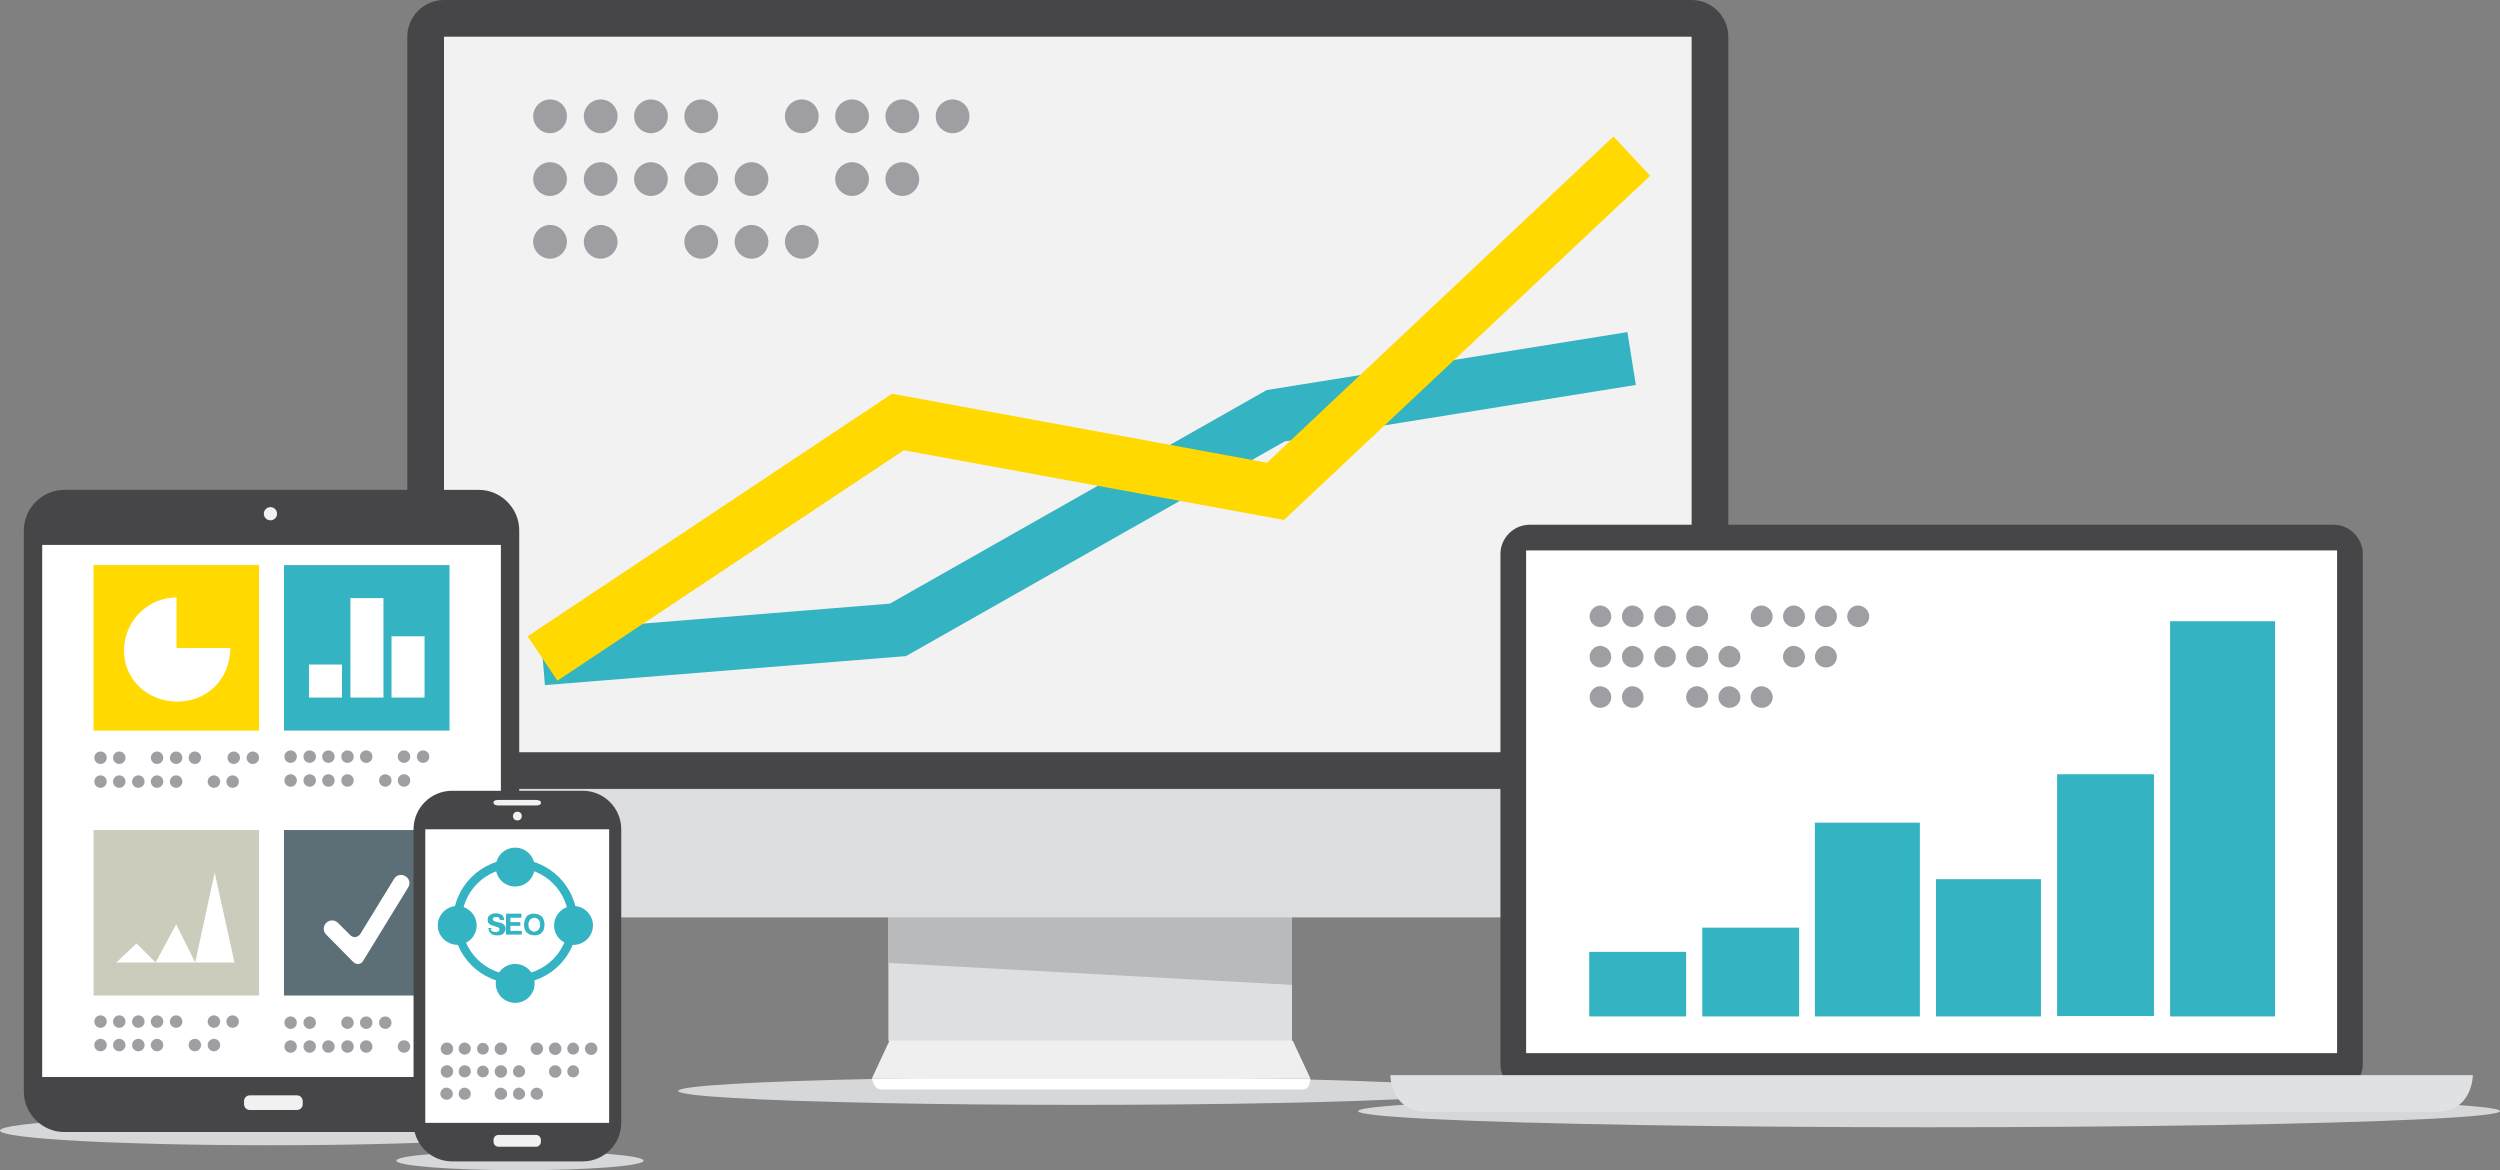 <?xml version="1.0" encoding="utf-8"?>
<!-- Generator: Adobe Illustrator 18.1.1, SVG Export Plug-In . SVG Version: 6.00 Build 0)  -->
<svg version="1.1" id="Layer_1" xmlns="http://www.w3.org/2000/svg" xmlns:xlink="http://www.w3.org/1999/xlink" x="0px" y="0px"
	 viewBox="0 0 681.3 318.9" enable-background="new 0 0 681.3 318.9" xml:space="preserve">
<rect x="0" y="0" width="681.3" height="318.9" fill="#808080" stroke="none"/>
<ellipse fill="#D5D7D8" cx="293.7" cy="297.3" rx="108.9" ry="3.8"/>
<ellipse fill="#D5D7D8" cx="525.7" cy="302.8" rx="155.6" ry="4.4"/>
<ellipse fill="#D5D7D8" cx="141.7" cy="316.3" rx="33.7" ry="2.6"/>
<ellipse fill="#D5D7D8" cx="73.7" cy="308.1" rx="73.7" ry="4"/>
<g>
	<rect x="242.1" y="248.9" fill="#DEDFE0" width="110" height="34.8"/>
	<polygon fill="#B8BABC" points="352.1,268.4 242.1,262.4 242.1,242.9 352.1,242.9 	"/>
	<polygon fill="#EFEFF0" points="357.1,293.9 237.6,293.9 242.4,283.6 352.3,283.6 	"/>
	<path fill="#FFFFFF" d="M355.1,296.9c-2,0-113,0-115,0s-2.5-3-2.5-3h119.5C357.1,293.9,357.1,296.9,355.1,296.9z"/>
</g>
<path fill="#464547" d="M471,10c0-5.5-4.5-10-10-10H121c-5.5,0-10,4.5-10,10v205h360V10z"/>
<rect x="121" y="10" fill="#F2F2F2" width="340" height="195"/>
<path fill="#DCDDDE" d="M111,215v25c0,5.5,4.5,10,10,10h340c5.5,0,10-4.5,10-10v-25H111z"/>
<g>
	<path fill="#464547" d="M643.9,290c0,4.4-3.6,8-8,8h-219c-4.4,0-8-3.6-8-8V151c0-4.4,3.6-8,8-8h219c4.4,0,8,3.6,8,8V290z"/>
	<path fill="#E0E1E2" d="M663.9,303c-10,0-265,0-275,0s-10-10-10-10h295C673.9,293,673.9,303,663.9,303z"/>
	<rect x="415.9" y="150" fill="#FFFFFF" width="221" height="137"/>
</g>
<g>
	<path fill="#464547" d="M141.5,297.5c0,6-5,11-11,11h-113c-6,0-11-5-11-11v-153c0-6,5-11,11-11h113c6,0,11,5,11,11V297.5z"/>
	<rect x="11.5" y="148.5" fill="#FFFFFF" width="125" height="145"/>
	<path fill="#F1F1F1" d="M82.5,300.9c0,0.9-0.7,1.6-1.6,1.6H68.1c-0.9,0-1.6-0.7-1.6-1.6v-0.8c0-0.9,0.7-1.6,1.6-1.6h12.8
		c0.9,0,1.6,0.7,1.6,1.6V300.9z"/>
	<circle fill="#F1F1F1" cx="73.7" cy="140" r="1.8"/>
</g>
<g>
	<polygon fill="#34B3C2" points="148.5,186.7 147.3,172.2 242.5,164.5 345.2,106.3 443.5,90.5 445.8,104.9 350.1,120.3 246.9,178.8 
			"/>
</g>
<g>
	<polygon fill="#FFD900" points="151.9,185.5 143.8,173.4 243.1,107.3 345.3,126.1 439.7,37.2 449.7,47.9 349.9,141.7 246.3,122.7 	
		"/>
</g>
<g>
	<path fill="#9F9EA3" d="M154.5,31.7c0,2.5-2.1,4.6-4.6,4.6c-2.5,0-4.6-2.1-4.6-4.6c0-2.5,2.1-4.6,4.6-4.6
		C152.5,27.1,154.5,29.1,154.5,31.7z"/>
	<path fill="#9F9EA3" d="M168.3,31.7c0,2.5-2.1,4.6-4.6,4.6c-2.5,0-4.6-2.1-4.6-4.6c0-2.5,2.1-4.6,4.6-4.6
		C166.2,27.1,168.3,29.1,168.3,31.7z"/>
	<path fill="#9F9EA3" d="M182,31.7c0,2.5-2.1,4.6-4.6,4.6c-2.5,0-4.6-2.1-4.6-4.6c0-2.5,2.1-4.6,4.6-4.6
		C179.9,27.1,182,29.1,182,31.7z"/>
	<circle fill="#9F9EA3" cx="191.1" cy="31.7" r="4.6"/>
	<path fill="#9F9EA3" d="M154.5,48.8c0,2.5-2.1,4.6-4.6,4.6c-2.5,0-4.6-2.1-4.6-4.6c0-2.5,2.1-4.6,4.6-4.6
		C152.5,44.2,154.5,46.3,154.5,48.8z"/>
	<path fill="#9F9EA3" d="M168.3,48.8c0,2.5-2.1,4.6-4.6,4.6c-2.5,0-4.6-2.1-4.6-4.6c0-2.5,2.1-4.6,4.6-4.6
		C166.2,44.2,168.3,46.3,168.3,48.8z"/>
	<path fill="#9F9EA3" d="M154.5,65.9c0,2.5-2.1,4.6-4.6,4.6c-2.5,0-4.6-2.1-4.6-4.6c0-2.5,2.1-4.6,4.6-4.6
		C152.5,61.3,154.5,63.4,154.5,65.9z"/>
	<path fill="#9F9EA3" d="M168.3,65.9c0,2.5-2.1,4.6-4.6,4.6c-2.5,0-4.6-2.1-4.6-4.6c0-2.5,2.1-4.6,4.6-4.6
		C166.2,61.3,168.3,63.4,168.3,65.9z"/>
	<path fill="#9F9EA3" d="M182,48.8c0,2.5-2.1,4.6-4.6,4.6c-2.5,0-4.6-2.1-4.6-4.6c0-2.5,2.1-4.6,4.6-4.6
		C179.9,44.2,182,46.3,182,48.8z"/>
	<path fill="#9F9EA3" d="M195.7,48.8c0,2.5-2.1,4.6-4.6,4.6c-2.5,0-4.6-2.1-4.6-4.6c0-2.5,2.1-4.6,4.6-4.6
		C193.6,44.2,195.7,46.3,195.7,48.8z"/>
	<path fill="#9F9EA3" d="M209.4,48.8c0,2.5-2.1,4.6-4.6,4.6c-2.5,0-4.6-2.1-4.6-4.6c0-2.5,2.1-4.6,4.6-4.6
		C207.3,44.2,209.4,46.3,209.4,48.8z"/>
	<path fill="#9F9EA3" d="M195.7,65.9c0,2.5-2.1,4.6-4.6,4.6c-2.5,0-4.6-2.1-4.6-4.6c0-2.5,2.1-4.6,4.6-4.6
		C193.6,61.3,195.7,63.4,195.7,65.9z"/>
	<path fill="#9F9EA3" d="M209.4,65.9c0,2.5-2.1,4.6-4.6,4.6c-2.5,0-4.6-2.1-4.6-4.6c0-2.5,2.1-4.6,4.6-4.6
		C207.3,61.3,209.4,63.4,209.4,65.9z"/>
	<circle fill="#9F9EA3" cx="259.6" cy="31.7" r="4.6"/>
	<circle fill="#9F9EA3" cx="218.5" cy="31.7" r="4.6"/>
	<path fill="#9F9EA3" d="M223.1,65.9c0,2.5-2.1,4.6-4.6,4.6c-2.5,0-4.6-2.1-4.6-4.6c0-2.5,2.1-4.6,4.6-4.6
		C221,61.3,223.1,63.4,223.1,65.9z"/>
	<circle fill="#9F9EA3" cx="232.2" cy="31.7" r="4.6"/>
	<circle fill="#9F9EA3" cx="245.9" cy="31.7" r="4.6"/>
	<path fill="#9F9EA3" d="M236.8,48.8c0,2.5-2.1,4.6-4.6,4.6c-2.5,0-4.6-2.1-4.6-4.6c0-2.5,2.1-4.6,4.6-4.6
		C234.7,44.2,236.8,46.3,236.8,48.8z"/>
	<path fill="#9F9EA3" d="M250.5,48.8c0,2.5-2.1,4.6-4.6,4.6c-2.5,0-4.6-2.1-4.6-4.6c0-2.5,2.1-4.6,4.6-4.6
		C248.4,44.2,250.5,46.3,250.5,48.8z"/>
</g>
<rect x="433.1" y="259.4" fill="#34B3C2" width="26.4" height="17.6"/>
<rect x="463.9" y="252.8" fill="#34B3C2" width="26.4" height="24.2"/>
<rect x="494.6" y="224.2" fill="#34B3C2" width="28.6" height="52.8"/>
<rect x="527.6" y="239.6" fill="#34B3C2" width="28.6" height="37.4"/>
<rect x="560.6" y="211" fill="#34B3C2" width="26.4" height="65.9"/>
<rect x="591.4" y="169.3" fill="#34B3C2" width="28.6" height="107.7"/>
<g>
	<path fill="#9F9EA3" d="M439.1,168c0,1.6-1.3,2.9-3,2.9c-1.6,0-2.9-1.3-2.9-2.9c0-1.6,1.3-3,2.9-3
		C437.8,165.1,439.1,166.4,439.1,168z"/>
	<path fill="#9F9EA3" d="M447.9,168c0,1.6-1.3,2.9-3,2.9c-1.6,0-2.9-1.3-2.9-2.9c0-1.6,1.3-3,2.9-3
		C446.6,165.1,447.9,166.4,447.9,168z"/>
	<path fill="#9F9EA3" d="M456.7,168c0,1.6-1.3,2.9-3,2.9c-1.6,0-2.9-1.3-2.9-2.9c0-1.6,1.3-3,2.9-3
		C455.4,165.1,456.7,166.4,456.7,168z"/>
	<path fill="#9F9EA3" d="M465.5,168c0,1.6-1.3,2.9-3,2.9c-1.6,0-3-1.3-3-2.9c0-1.6,1.3-3,3-3C464.2,165.1,465.5,166.4,465.5,168z"/>
	<path fill="#9F9EA3" d="M439.1,179c0,1.6-1.3,2.9-3,2.9c-1.6,0-2.9-1.3-2.9-2.9c0-1.6,1.3-3,2.9-3
		C437.8,176.1,439.1,177.4,439.1,179z"/>
	<path fill="#9F9EA3" d="M447.9,179c0,1.6-1.3,2.9-3,2.9c-1.6,0-2.9-1.3-2.9-2.9c0-1.6,1.3-3,2.9-3
		C446.6,176.1,447.9,177.4,447.9,179z"/>
	<path fill="#9F9EA3" d="M439.1,190c0,1.6-1.3,2.9-3,2.9c-1.6,0-2.9-1.3-2.9-2.9c0-1.6,1.3-3,2.9-3
		C437.8,187.1,439.1,188.4,439.1,190z"/>
	<path fill="#9F9EA3" d="M447.9,190c0,1.6-1.3,2.9-3,2.9c-1.6,0-2.9-1.3-2.9-2.9c0-1.6,1.3-3,2.9-3
		C446.6,187.1,447.9,188.4,447.9,190z"/>
	<path fill="#9F9EA3" d="M456.7,179c0,1.6-1.3,2.9-3,2.9c-1.6,0-2.9-1.3-2.9-2.9c0-1.6,1.3-3,2.9-3
		C455.4,176.1,456.7,177.4,456.7,179z"/>
	<path fill="#9F9EA3" d="M465.5,179c0,1.6-1.3,2.9-3,2.9c-1.6,0-3-1.3-3-2.9c0-1.6,1.3-3,3-3C464.2,176.1,465.5,177.4,465.5,179z"/>
	<path fill="#9F9EA3" d="M474.3,179c0,1.6-1.3,2.9-3,2.9c-1.6,0-3-1.3-3-2.9c0-1.6,1.3-3,3-3C472.9,176.1,474.3,177.4,474.3,179z"/>
	<path fill="#9F9EA3" d="M465.5,190c0,1.6-1.3,2.9-3,2.9c-1.6,0-3-1.3-3-2.9c0-1.6,1.3-3,3-3C464.2,187.1,465.5,188.4,465.5,190z"/>
	<path fill="#9F9EA3" d="M474.3,190c0,1.6-1.3,2.9-3,2.9c-1.6,0-3-1.3-3-2.9c0-1.6,1.3-3,3-3C472.9,187.1,474.3,188.4,474.3,190z"/>
	<path fill="#9F9EA3" d="M509.4,168c0,1.6-1.3,2.9-3,2.9c-1.6,0-3-1.3-3-2.9c0-1.6,1.3-3,3-3C508.1,165.1,509.4,166.4,509.4,168z"/>
	<path fill="#9F9EA3" d="M483.1,168c0,1.6-1.3,2.9-3,2.9c-1.6,0-3-1.3-3-2.9c0-1.6,1.3-3,3-3C481.7,165.1,483.1,166.4,483.1,168z"/>
	<path fill="#9F9EA3" d="M483.1,190c0,1.6-1.3,2.9-3,2.9c-1.6,0-3-1.3-3-2.9c0-1.6,1.3-3,3-3C481.7,187.1,483.1,188.4,483.1,190z"/>
	<path fill="#9F9EA3" d="M491.9,168c0,1.6-1.3,2.9-3,2.9c-1.6,0-3-1.3-3-2.9c0-1.6,1.3-3,3-3C490.5,165.1,491.9,166.4,491.9,168z"/>
	<path fill="#9F9EA3" d="M500.6,168c0,1.6-1.3,2.9-3,2.9c-1.6,0-3-1.3-3-2.9c0-1.6,1.3-3,3-3C499.3,165.1,500.6,166.4,500.6,168z"/>
	<path fill="#9F9EA3" d="M491.9,179c0,1.6-1.3,2.9-3,2.9c-1.6,0-3-1.3-3-2.9c0-1.6,1.3-3,3-3C490.5,176.1,491.9,177.4,491.9,179z"/>
	<path fill="#9F9EA3" d="M500.6,179c0,1.6-1.3,2.9-3,2.9c-1.6,0-3-1.3-3-2.9c0-1.6,1.3-3,3-3C499.3,176.1,500.6,177.4,500.6,179z"/>
</g>
<g>
	<circle fill="#9F9EA3" cx="27.4" cy="213" r="1.7"/>
	<circle fill="#9F9EA3" cx="32.5" cy="213" r="1.7"/>
	<circle fill="#9F9EA3" cx="27.4" cy="206.5" r="1.7"/>
	<circle fill="#9F9EA3" cx="32.5" cy="206.5" r="1.7"/>
	<circle fill="#9F9EA3" cx="37.7" cy="213" r="1.7"/>
	<circle fill="#9F9EA3" cx="42.8" cy="213" r="1.7"/>
	<circle fill="#9F9EA3" cx="48" cy="213" r="1.7"/>
	<circle fill="#9F9EA3" cx="42.8" cy="206.5" r="1.7"/>
	<circle fill="#9F9EA3" cx="48" cy="206.5" r="1.7"/>
	<circle fill="#9F9EA3" cx="53.1" cy="206.5" r="1.7"/>
	<circle fill="#9F9EA3" cx="63.7" cy="206.5" r="1.7"/>
	<circle fill="#9F9EA3" cx="68.9" cy="206.5" r="1.7"/>
	<circle fill="#9F9EA3" cx="58.3" cy="213" r="1.7"/>
	<circle fill="#9F9EA3" cx="63.4" cy="213" r="1.7"/>
</g>
<g>
	<circle fill="#9F9EA3" cx="27.4" cy="284.8" r="1.7"/>
	<circle fill="#9F9EA3" cx="32.5" cy="284.8" r="1.7"/>
	<circle fill="#9F9EA3" cx="37.7" cy="284.8" r="1.7"/>
	<circle fill="#9F9EA3" cx="42.8" cy="284.8" r="1.7"/>
	<circle fill="#9F9EA3" cx="27.4" cy="278.4" r="1.7"/>
	<circle fill="#9F9EA3" cx="32.5" cy="278.4" r="1.7"/>
	<circle fill="#9F9EA3" cx="37.7" cy="278.4" r="1.7"/>
	<circle fill="#9F9EA3" cx="42.8" cy="278.4" r="1.7"/>
	<circle fill="#9F9EA3" cx="48" cy="278.4" r="1.7"/>
	<circle fill="#9F9EA3" cx="53.1" cy="284.8" r="1.7"/>
	<circle fill="#9F9EA3" cx="58.3" cy="284.8" r="1.7"/>
	<circle fill="#9F9EA3" cx="58.3" cy="278.4" r="1.7"/>
	<circle fill="#9F9EA3" cx="63.4" cy="278.4" r="1.7"/>
</g>
<g>
	<circle fill="#9F9EA3" cx="79.2" cy="212.7" r="1.7"/>
	<circle fill="#9F9EA3" cx="84.4" cy="212.7" r="1.7"/>
	<circle fill="#9F9EA3" cx="89.5" cy="212.7" r="1.7"/>
	<circle fill="#9F9EA3" cx="94.7" cy="212.7" r="1.7"/>
	<circle fill="#9F9EA3" cx="79.2" cy="206.2" r="1.7"/>
	<circle fill="#9F9EA3" cx="84.4" cy="206.2" r="1.7"/>
	<circle fill="#9F9EA3" cx="89.5" cy="206.2" r="1.7"/>
	<circle fill="#9F9EA3" cx="94.7" cy="206.2" r="1.7"/>
	<circle fill="#9F9EA3" cx="99.8" cy="206.2" r="1.7"/>
	<circle fill="#9F9EA3" cx="105" cy="212.7" r="1.7"/>
	<circle fill="#9F9EA3" cx="110.1" cy="212.7" r="1.7"/>
	<circle fill="#9F9EA3" cx="110.1" cy="206.2" r="1.7"/>
	<circle fill="#9F9EA3" cx="115.3" cy="206.2" r="1.7"/>
</g>
<rect x="25.5" y="154" fill="#FFD900" width="45.1" height="45.1"/>
<g>
	<circle fill="#9F9EA3" cx="79.2" cy="285.2" r="1.7"/>
	<circle fill="#9F9EA3" cx="84.4" cy="285.2" r="1.7"/>
	<circle fill="#9F9EA3" cx="79.2" cy="278.7" r="1.7"/>
	<circle fill="#9F9EA3" cx="84.4" cy="278.7" r="1.7"/>
	<circle fill="#9F9EA3" cx="89.5" cy="285.2" r="1.7"/>
	<circle fill="#9F9EA3" cx="94.7" cy="285.2" r="1.7"/>
	<circle fill="#9F9EA3" cx="99.8" cy="285.2" r="1.7"/>
	<circle fill="#9F9EA3" cx="94.7" cy="278.7" r="1.7"/>
	<circle fill="#9F9EA3" cx="99.8" cy="278.7" r="1.7"/>
	<circle fill="#9F9EA3" cx="105" cy="278.7" r="1.7"/>
	<circle fill="#9F9EA3" cx="115.6" cy="278.7" r="1.7"/>
	<circle fill="#9F9EA3" cx="120.8" cy="278.7" r="1.7"/>
	<circle fill="#9F9EA3" cx="110.1" cy="285.2" r="1.7"/>
	<circle fill="#9F9EA3" cx="115.3" cy="285.2" r="1.7"/>
</g>
<rect x="77.4" y="226.2" fill="#5C6E76" width="45.1" height="45.1"/>
<rect x="77.4" y="154" fill="#34B3C2" width="45.1" height="45.1"/>
<path fill="#FFFFFF" d="M48.1,176.5v-13.7c0,0,0.1,0,0.1,0c-8,0-14.4,6.5-14.4,14.5c0,8,6.5,13.9,14.5,13.9
	c7.8,0,14.3-5.6,14.5-14.6H48.1z"/>
<rect x="25.5" y="226.2" fill="#CCCCBD" width="45.1" height="45.1"/>
<rect x="84.2" y="181.1" fill="#FFFFFF" width="9" height="9"/>
<rect x="95.5" y="163" fill="#FFFFFF" width="9" height="27.1"/>
<g>
	<polygon fill="#FFFFFF" points="31.7,262.3 42.4,262.3 37.2,257.1 	"/>
	<polygon fill="#FFFFFF" points="58.5,237.8 53.2,262.3 63.9,262.3 	"/>
	<polygon fill="#FFFFFF" points="42.4,262.3 53.2,262.3 48,251.9 	"/>
</g>
<g>
	<path fill="#FFFFFF" d="M99,261.8c-0.6,1.1-1.9,1.2-2.8,0.3l-7.3-7.4c-0.9-0.9-0.9-2.3,0-3.2c0.9-0.9,2.3-0.9,3.2,0l3.3,3.3
		c0.9,0.9,2.1,0.7,2.8-0.3l9.2-15c0.7-1.1,2-1.4,3.1-0.7c1.1,0.6,1.4,2,0.7,3.1L99,261.8z"/>
</g>
<g>
	<path fill="#464547" d="M169.3,306c0,5.8-4.7,10.5-10.5,10.5h-35.6c-5.8,0-10.5-4.7-10.5-10.5v-80c0-5.8,4.7-10.5,10.5-10.5h35.6
		c5.8,0,10.5,4.7,10.5,10.5V306z"/>
	<rect x="115.9" y="226" fill="#FFFFFF" width="50.1" height="80"/>
	<path fill="#F1F1F1" d="M147.4,311.2c0,0.7-0.6,1.3-1.3,1.3h-10.3c-0.7,0-1.3-0.6-1.3-1.3v-0.6c0-0.7,0.6-1.3,1.3-1.3h10.3
		c0.7,0,1.3,0.6,1.3,1.3V311.2z"/>
	<path fill="#F1F1F1" d="M147.4,218.9c0,0.4-0.6,0.6-1.3,0.6h-10.3c-0.7,0-1.3-0.3-1.3-0.6v-0.3c0-0.4,0.6-0.6,1.3-0.6h10.3
		c0.7,0,1.3,0.3,1.3,0.6V218.9z"/>
	<circle fill="#F1F1F1" cx="141" cy="222.4" r="1.2"/>
</g>
<g>
	<circle fill="#9F9EA3" cx="121.8" cy="285.8" r="1.7"/>
	<path fill="#9F9EA3" d="M128.3,285.8c0,0.9-0.7,1.6-1.7,1.6c-0.9,0-1.6-0.7-1.6-1.6c0-0.9,0.7-1.7,1.6-1.7
		C127.6,284.2,128.3,284.9,128.3,285.8z"/>
	<circle fill="#9F9EA3" cx="131.6" cy="285.8" r="1.6"/>
	<circle fill="#9F9EA3" cx="136.5" cy="285.8" r="1.7"/>
	<circle fill="#9F9EA3" cx="121.8" cy="292" r="1.7"/>
	<path fill="#9F9EA3" d="M128.3,292c0,0.9-0.7,1.6-1.7,1.6c-0.9,0-1.6-0.7-1.6-1.6c0-0.9,0.7-1.7,1.6-1.7
		C127.6,290.3,128.3,291,128.3,292z"/>
	<path fill="#9F9EA3" d="M123.4,298.1c0,0.9-0.7,1.6-1.7,1.6c-0.9,0-1.7-0.7-1.7-1.6c0-0.9,0.7-1.7,1.7-1.7
		C122.7,296.5,123.4,297.2,123.4,298.1z"/>
	<path fill="#9F9EA3" d="M128.3,298.1c0,0.9-0.7,1.6-1.7,1.6c-0.9,0-1.6-0.7-1.6-1.6c0-0.9,0.7-1.7,1.6-1.7
		C127.6,296.5,128.3,297.2,128.3,298.1z"/>
	<circle fill="#9F9EA3" cx="131.6" cy="292" r="1.6"/>
	<circle fill="#9F9EA3" cx="136.5" cy="292" r="1.7"/>
	<path fill="#9F9EA3" d="M143.1,292c0,0.9-0.7,1.6-1.7,1.6c-0.9,0-1.6-0.7-1.6-1.6c0-0.9,0.7-1.7,1.6-1.7
		C142.3,290.3,143.1,291,143.1,292z"/>
	<path fill="#9F9EA3" d="M138.2,298.1c0,0.9-0.7,1.6-1.7,1.6c-0.9,0-1.7-0.7-1.7-1.6c0-0.9,0.7-1.7,1.7-1.7
		C137.4,296.5,138.2,297.2,138.2,298.1z"/>
	<path fill="#9F9EA3" d="M143.1,298.1c0,0.9-0.7,1.6-1.7,1.6c-0.9,0-1.6-0.7-1.6-1.6c0-0.9,0.7-1.7,1.6-1.7
		C142.3,296.5,143.1,297.2,143.1,298.1z"/>
	<circle fill="#9F9EA3" cx="161.1" cy="285.8" r="1.7"/>
	<circle fill="#9F9EA3" cx="146.3" cy="285.8" r="1.7"/>
	<path fill="#9F9EA3" d="M148,298.1c0,0.9-0.7,1.6-1.7,1.6c-0.9,0-1.7-0.7-1.7-1.6c0-0.9,0.7-1.7,1.7-1.7
		C147.3,296.5,148,297.2,148,298.1z"/>
	<circle fill="#9F9EA3" cx="151.3" cy="285.8" r="1.7"/>
	<path fill="#9F9EA3" d="M157.8,285.8c0,0.9-0.7,1.6-1.6,1.6c-0.9,0-1.6-0.7-1.6-1.6c0-0.9,0.7-1.7,1.6-1.7
		C157.1,284.2,157.8,284.9,157.8,285.8z"/>
	<circle fill="#9F9EA3" cx="151.3" cy="292" r="1.7"/>
	<path fill="#9F9EA3" d="M157.8,292c0,0.9-0.7,1.6-1.6,1.6c-0.9,0-1.6-0.7-1.6-1.6c0-0.9,0.7-1.7,1.6-1.7
		C157.1,290.3,157.8,291,157.8,292z"/>
</g>
<g>
	<circle fill="#34B3C2" cx="140.4" cy="236.3" r="5.3"/>
	<g>
		<g>
			<path fill="#34B3C2" d="M140.4,268c-9.3,0-16.9-7.6-16.9-17c0-9.3,7.6-16.9,16.9-16.9c9.3,0,16.9,7.6,16.9,16.9
				C157.4,260.4,149.8,268,140.4,268z M140.4,236.5c-8.1,0-14.6,6.6-14.6,14.6c0,8.1,6.6,14.6,14.6,14.6c8.1,0,14.6-6.6,14.6-14.6
				C155,243,148.5,236.5,140.4,236.5z"/>
		</g>
		<g>
			<path fill="#34B3C2" d="M133.7,253.4c0.1,0.1,0.2,0.2,0.3,0.3c0.1,0.1,0.2,0.1,0.4,0.2c0.2,0,0.3,0.1,0.5,0.1c0.1,0,0.2,0,0.4,0
				c0.1,0,0.2-0.1,0.4-0.1c0.1-0.1,0.2-0.1,0.3-0.2c0.1-0.1,0.1-0.2,0.1-0.4c0-0.2,0-0.3-0.1-0.4c-0.1-0.1-0.2-0.2-0.4-0.2
				c-0.2-0.1-0.3-0.1-0.5-0.2c-0.2,0-0.4-0.1-0.6-0.2c-0.2,0-0.4-0.1-0.6-0.2c-0.2-0.1-0.4-0.2-0.5-0.3c-0.2-0.1-0.3-0.3-0.4-0.5
				c-0.1-0.2-0.1-0.4-0.1-0.7c0-0.3,0.1-0.5,0.2-0.8c0.1-0.2,0.3-0.4,0.5-0.5c0.2-0.1,0.4-0.2,0.7-0.3c0.3-0.1,0.5-0.1,0.8-0.1
				c0.3,0,0.6,0,0.9,0.1c0.3,0.1,0.5,0.2,0.7,0.3c0.2,0.1,0.4,0.3,0.5,0.6c0.1,0.2,0.2,0.5,0.2,0.8h-1.2c0-0.2,0-0.3-0.1-0.4
				c-0.1-0.1-0.1-0.2-0.2-0.3c-0.1-0.1-0.2-0.1-0.3-0.1c-0.1,0-0.3,0-0.4,0c-0.1,0-0.2,0-0.3,0c-0.1,0-0.2,0.1-0.3,0.1
				c-0.1,0.1-0.2,0.1-0.2,0.2c-0.1,0.1-0.1,0.2-0.1,0.3c0,0.1,0,0.2,0.1,0.3c0,0.1,0.1,0.1,0.3,0.2c0.1,0.1,0.3,0.1,0.5,0.2
				c0.2,0.1,0.5,0.1,0.9,0.2c0.1,0,0.2,0.1,0.4,0.1c0.2,0.1,0.4,0.1,0.6,0.3c0.2,0.1,0.3,0.3,0.5,0.5c0.1,0.2,0.2,0.5,0.2,0.8
				c0,0.3-0.1,0.5-0.2,0.7c-0.1,0.2-0.3,0.4-0.4,0.6c-0.2,0.2-0.4,0.3-0.7,0.4c-0.3,0.1-0.6,0.1-1,0.1c-0.3,0-0.6,0-0.9-0.1
				c-0.3-0.1-0.6-0.2-0.8-0.4c-0.2-0.2-0.4-0.4-0.5-0.6c-0.1-0.3-0.2-0.6-0.2-0.9h1.2C133.6,253.1,133.6,253.3,133.7,253.4z"/>
			<path fill="#34B3C2" d="M142.1,249.1v1h-3v1.2h2.7v1h-2.7v1.4h3.1v1h-4.3v-5.7H142.1z"/>
			<path fill="#34B3C2" d="M143,250.8c0.1-0.4,0.3-0.7,0.5-1c0.2-0.3,0.5-0.5,0.9-0.6c0.3-0.2,0.7-0.2,1.2-0.2
				c0.4,0,0.8,0.1,1.2,0.2c0.3,0.2,0.6,0.4,0.9,0.6c0.2,0.3,0.4,0.6,0.5,1c0.1,0.4,0.2,0.8,0.2,1.2c0,0.4-0.1,0.8-0.2,1.2
				c-0.1,0.4-0.3,0.7-0.5,0.9c-0.2,0.3-0.5,0.5-0.9,0.6c-0.3,0.2-0.7,0.2-1.2,0.2c-0.4,0-0.8-0.1-1.2-0.2c-0.3-0.2-0.6-0.4-0.9-0.6
				c-0.2-0.3-0.4-0.6-0.5-0.9c-0.1-0.4-0.2-0.7-0.2-1.2C142.8,251.6,142.9,251.2,143,250.8z M144.1,252.7c0.1,0.2,0.1,0.4,0.3,0.6
				c0.1,0.2,0.3,0.3,0.5,0.4c0.2,0.1,0.4,0.2,0.7,0.2c0.3,0,0.5-0.1,0.7-0.2c0.2-0.1,0.4-0.3,0.5-0.4c0.1-0.2,0.2-0.4,0.3-0.6
				c0.1-0.2,0.1-0.5,0.1-0.7c0-0.2,0-0.5-0.1-0.7c-0.1-0.2-0.1-0.4-0.3-0.6c-0.1-0.2-0.3-0.3-0.5-0.4c-0.2-0.1-0.4-0.2-0.7-0.2
				c-0.3,0-0.5,0.1-0.7,0.2c-0.2,0.1-0.4,0.3-0.5,0.4c-0.1,0.2-0.2,0.4-0.3,0.6c-0.1,0.2-0.1,0.5-0.1,0.7
				C144,252.2,144.1,252.5,144.1,252.7z"/>
		</g>
		<path fill="#34B3C2" d="M151,252.2c0-2.9,2.4-5.3,5.3-5.3c2.9,0,5.3,2.4,5.3,5.3c0,2.9-2.4,5.3-5.3,5.3
			C153.3,257.4,151,255.1,151,252.2z"/>
		<circle fill="#34B3C2" cx="140.4" cy="268" r="5.3"/>
		<path fill="#34B3C2" d="M119.3,252.2c0-2.9,2.4-5.3,5.3-5.3c2.9,0,5.3,2.4,5.3,5.3c0,2.9-2.4,5.3-5.3,5.3
			C121.7,257.4,119.3,255.1,119.3,252.2z"/>
	</g>
</g>
<rect x="106.7" y="173.4" fill="#FFFFFF" width="9" height="16.7"/>
</svg>

